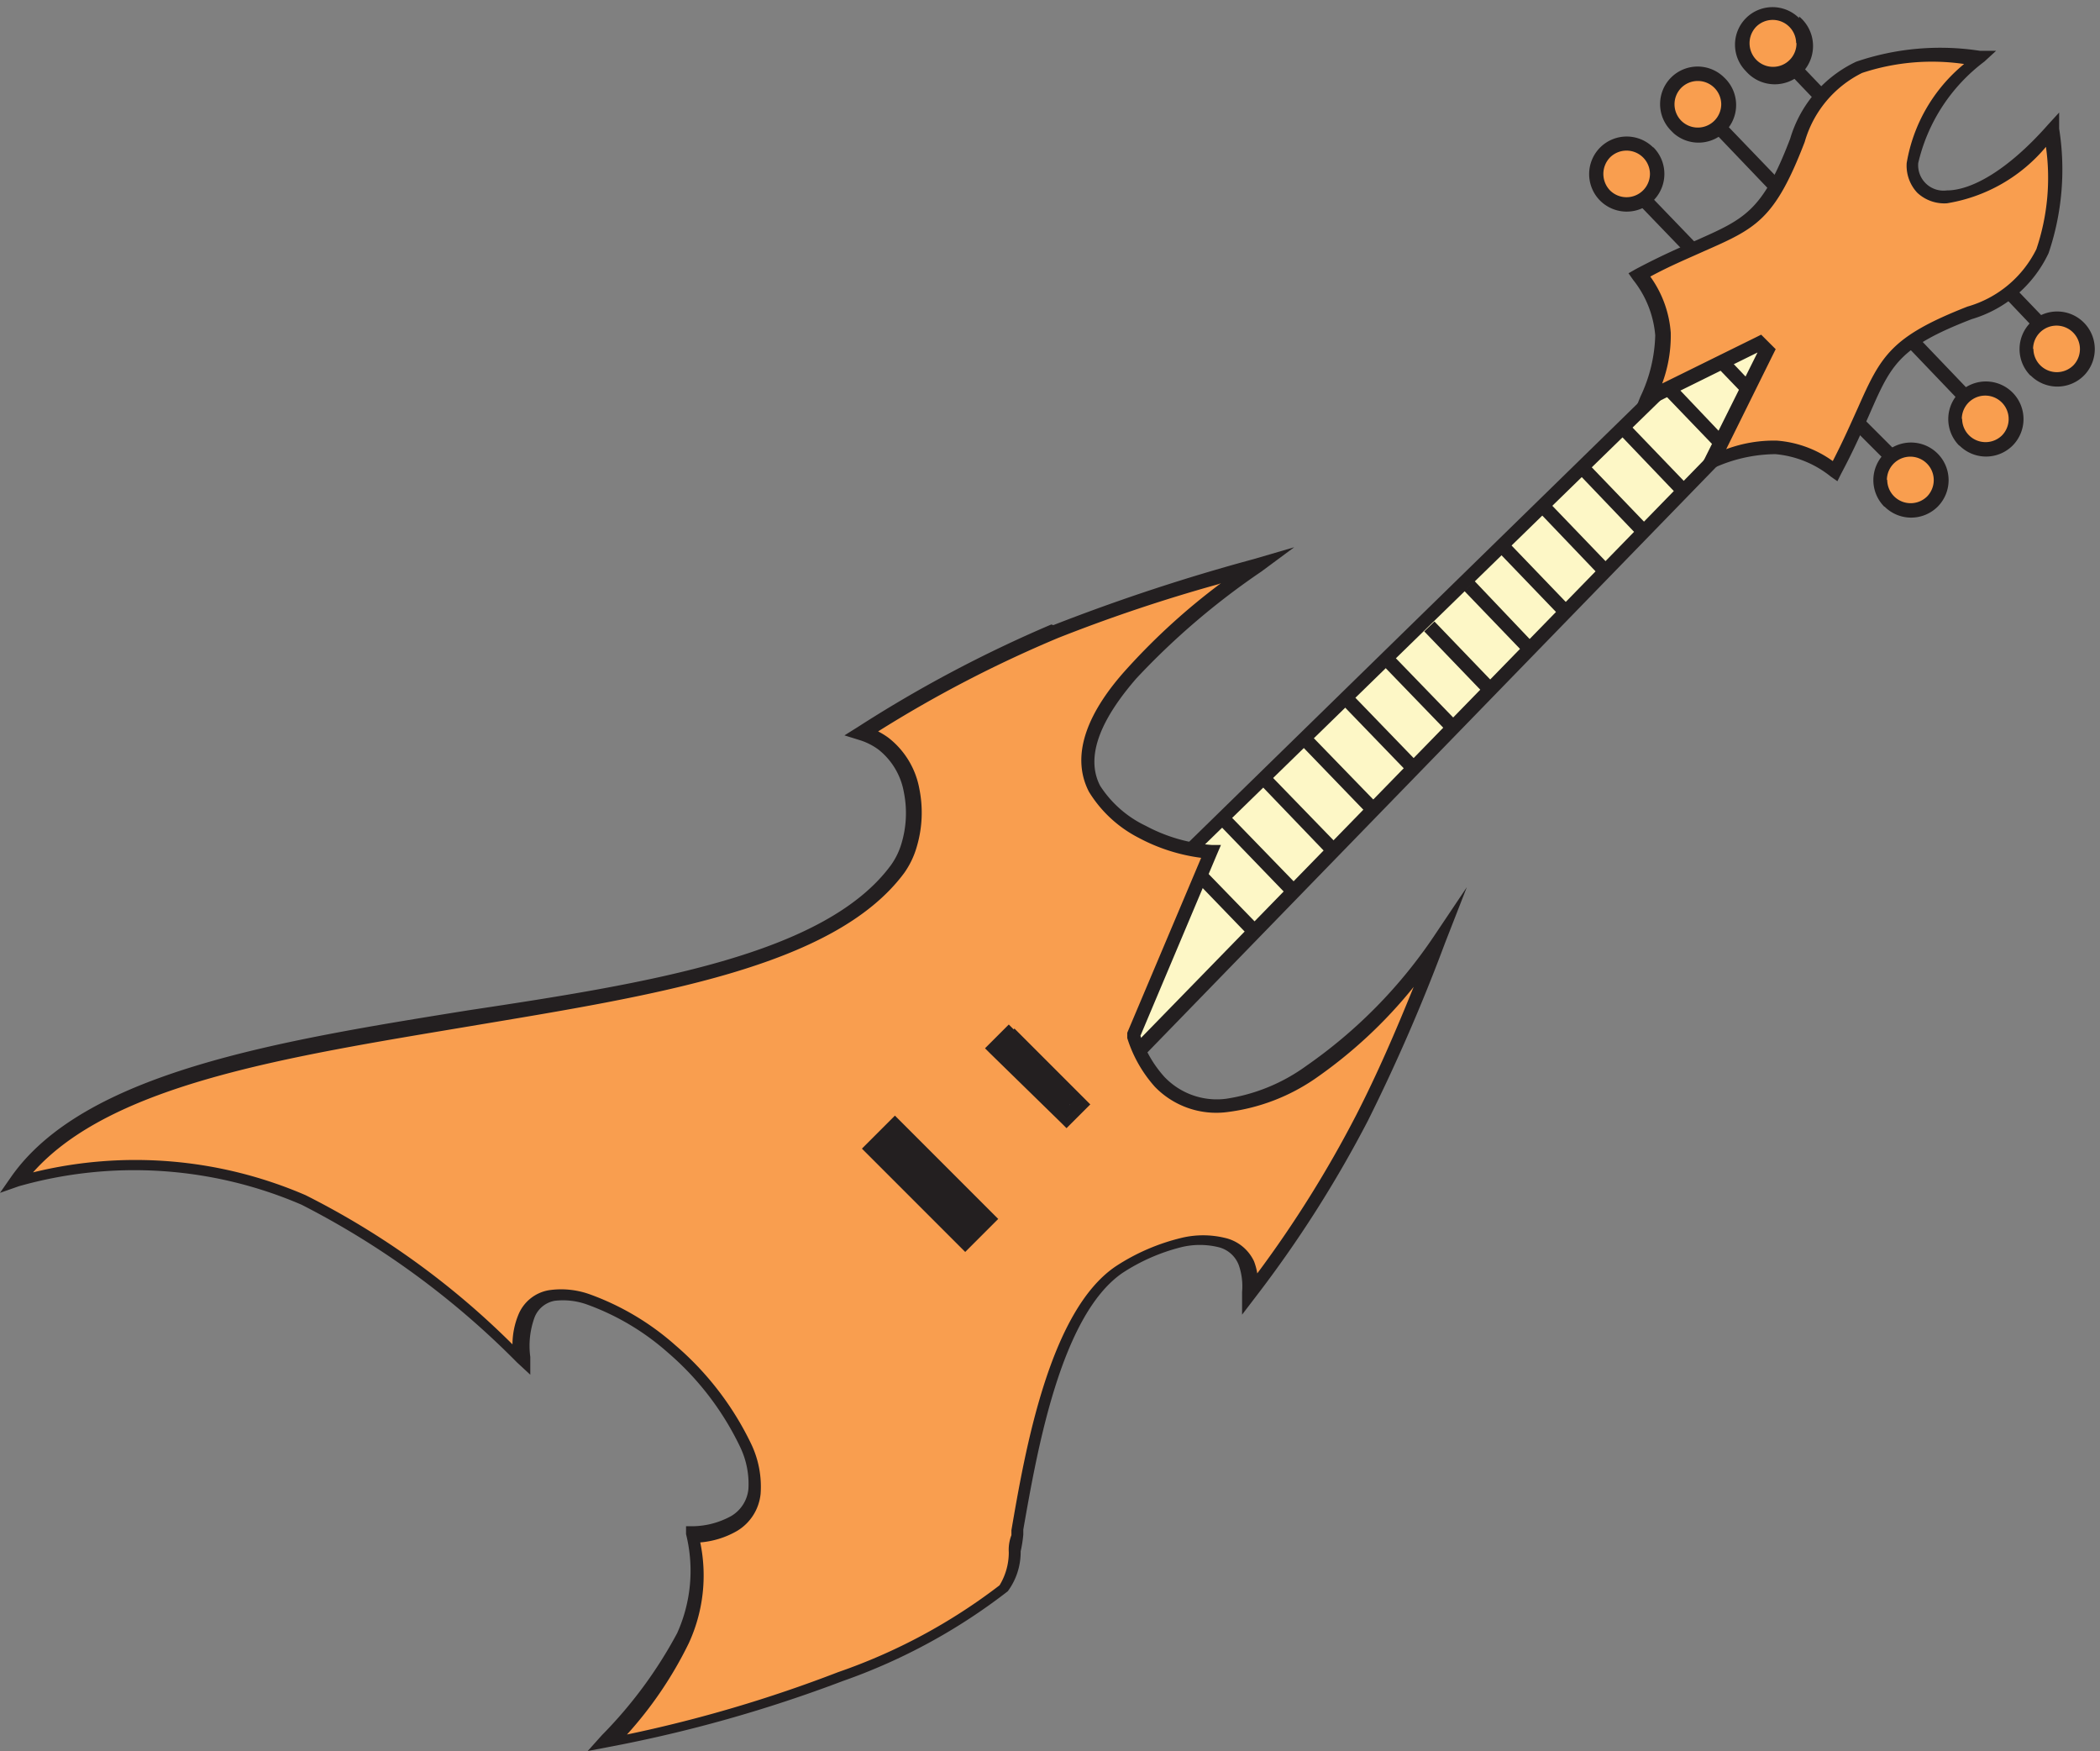 <svg xmlns="http://www.w3.org/2000/svg" viewBox="9.5367431640625e-7 -0.209 63.638 53.049"><rect x="9.5367431640625e-7" y="-0.209" width="63.638" height="53.049" fill="#808080" stroke="none"/><title>Depositphotos_52410977_01</title><g data-name="Layer 2"><g data-name="Layer 1"><g data-name="Layer 2"><g data-name="Layer 1-2"><path fill="#fdf7c6" d="M52.73 9.28l1.73 1.82-20.33 20.94-.53-4.09L52.73 9.28z"/><path d="M52.88 9.13l1.74 1.82.14.15-.14.15-20.34 20.93-.28.32-.06-.44-.52-4.11v-.11l.08-.07L52.58 9.13l.15-.18.15.16zm1.29 2l-1.45-1.55L33.82 28l.46 3.54z" fill="#231f20"/><path d="M38 16.95c-5.06 1.47-7.11 2.12-11.89 5.08 1.89.57 1.89 3.07 1.07 4.12C23 31.8 4.72 29.55.49 35.65c7.15-1.71 11 1.43 15.3 5.39-.28-3.44 3.19-1.54 4.57-.3 2.51 2.25 3.84 5.44.63 5.62.52 2.47-.42 3.88-2.6 6.32 6.25-1.24 10.68-3.48 12-4.71.28-.26.29-.85.42-1.62.4-2.33 1.12-6.68 3.11-8.07 1-.68 4.1-2 4 .71a38.49 38.49 0 0 0 5.7-10.65c-3 4.36-7.83 7.16-9.29 2.85l2.35-5.57a4.69 4.69 0 0 1-3.58-1.91c-1.1-2.08 2.43-5 4.9-6.76zm-7.41 14.18l2.15 2.15-.42.42-2.15-2.15zm-3.48 2.82l2.83 2.83-.7.7-2.83-2.83z" fill="#f99e4f"/><path d="M36.92 17.49a48.76 48.76 0 0 0-4.86 1.63 37.43 37.43 0 0 0-5.45 2.83 2.23 2.23 0 0 1 .31.19 2.53 2.53 0 0 1 .94 1.55 3.64 3.64 0 0 1-.08 1.76 2.61 2.61 0 0 1-.38.79c-2.13 2.87-7.6 3.71-13.15 4.64S3.38 32.63 1 35.31a13 13 0 0 1 8.26.69 24.4 24.4 0 0 1 6.27 4.52 2.39 2.39 0 0 1 .18-.9 1.22 1.22 0 0 1 .92-.74 2.57 2.57 0 0 1 1.26.13 8 8 0 0 1 2.58 1.54 9.15 9.15 0 0 1 2.3 3 3 3 0 0 1 .28 1.49 1.48 1.48 0 0 1-.71 1.13 2.66 2.66 0 0 1-1.12.35 4.9 4.9 0 0 1-.35 3.06A11.87 11.87 0 0 1 19 52.34a41.06 41.06 0 0 0 6.4-1.89 17.31 17.31 0 0 0 4.89-2.63 1.91 1.91 0 0 0 .28-1 1.23 1.23 0 0 1 .08-.52v-.15c.41-2.39 1.15-6.65 3.17-8a6.32 6.32 0 0 1 2-.86 2.8 2.8 0 0 1 1.28 0 1.29 1.29 0 0 1 .9.71 1.83 1.83 0 0 1 .1.37 34.54 34.54 0 0 0 3-4.8c.64-1.25 1.18-2.5 1.74-3.88a14.2 14.2 0 0 1-3 2.79 6 6 0 0 1-2.63 1 2.59 2.59 0 0 1-2.21-.76 4 4 0 0 1-.84-1.48v-.16l2.24-5.3a5.51 5.51 0 0 1-1.9-.61 3.8 3.8 0 0 1-1.5-1.39c-.59-1.14 0-2.47 1.16-3.74A19.77 19.77 0 0 1 37 17.46zm-5 1.24a58.94 58.94 0 0 1 6.07-2l1.23-.36-1 .74a22.4 22.4 0 0 0-3.78 3.23c-1 1.15-1.59 2.32-1.1 3.26a3.37 3.37 0 0 0 1.38 1.21 5 5 0 0 0 2 .58H37l-.12.28-2.32 5.5a3.53 3.53 0 0 0 .72 1.24 2.19 2.19 0 0 0 1.87.67 5.53 5.53 0 0 0 2.44-1 14.89 14.89 0 0 0 3.86-3.92l1-1.49-.66 1.69a55.77 55.77 0 0 1-2.33 5.37 35.81 35.81 0 0 1-3.4 5.34l-.42.55v-.69a1.94 1.94 0 0 0-.1-.81.88.88 0 0 0-.64-.55 2.39 2.39 0 0 0-1.08 0 5.83 5.83 0 0 0-1.81.79c-1.88 1.3-2.59 5.44-3 7.77v.15a3.89 3.89 0 0 1-.08.51 2 2 0 0 1-.39 1.21 17.72 17.72 0 0 1-5 2.72 41.94 41.94 0 0 1-7.1 2l-.63.12.43-.48a13.37 13.37 0 0 0 2.28-3.09 4.59 4.59 0 0 0 .27-3v-.24H21a2.47 2.47 0 0 0 1.16-.31 1.07 1.07 0 0 0 .52-.82 2.59 2.59 0 0 0-.25-1.27 8.72 8.72 0 0 0-2.19-2.86 7.57 7.57 0 0 0-2.43-1.45 2.16 2.16 0 0 0-1-.12.81.81 0 0 0-.61.5 2.51 2.51 0 0 0-.13 1.2v.54l-.4-.37a25.43 25.43 0 0 0-6.53-4.78 12.81 12.81 0 0 0-8.57-.56l-.57.2.32-.46c2.21-3.19 8.08-4.14 13.87-5.07C19.64 29.58 25 28.72 27 26a2.19 2.19 0 0 0 .32-.66 3.2 3.2 0 0 0 .07-1.55 2.11 2.11 0 0 0-.77-1.29 1.92 1.92 0 0 0-.58-.29l-.45-.14.4-.25a39.19 39.19 0 0 1 5.87-3.11zm-1.18 12.22l2.15 2.15.15.15-.15.15-.42.42-.15.15-.15-.15L30 31.7l-.15-.15.15-.15.42-.42.15-.15.15.15zm1.69 2.3l-.12.12-1.84-1.82.12-.12 1.84 1.84zm-5.16.49l2.83 2.83.15.15-.15.15-.7.7-.15.15-.15-.15-2.83-2.83-.15-.15.15-.15.7-.7.15-.15zm2.37 3l-.4.4-2.52-2.52.4-.4z" fill="#231f20"/><path fill="#231f20" d="M51.9 10.15l1.73 1.82-.3.29-1.74-1.81.31-.3z"/><path fill="#231f20" d="M50.69 11.38l1.73 1.82-.3.29-1.74-1.81.31-.3z"/><path fill="#231f20" d="M49.4 12.67l1.74 1.81-.31.3-1.74-1.82.31-.29z"/><path fill="#231f20" d="M48.19 13.9l1.74 1.81-.31.3-1.74-1.82.31-.29z"/><path fill="#231f20" d="M46.96 15.03l1.74 1.81-.31.3-1.73-1.81.3-.3z"/><path fill="#231f20" d="M45.75 16.26l1.74 1.81-.3.3-1.74-1.81.3-.3z"/><path fill="#231f20" d="M44.68 17.39l1.73 1.82-.3.29-1.74-1.81.31-.3z"/><path fill="#231f20" d="M43.47 18.62l1.74 1.81-.31.3-1.74-1.81.31-.3z"/><path fill="#231f20" d="M41.947 19.987l.309-.299 1.926 1.991-.31.3z"/><path fill="#231f20" d="M40.745 21.21l.309-.299 1.925 1.992-.31.299z"/><path fill="#231f20" d="M39.76 22.1l1.93 1.99-.31.3-1.93-2 .31-.29z"/><path fill="#231f20" d="M38.55 23.33l1.93 1.99-.31.3-1.92-2 .3-.29z"/><path fill="#231f20" d="M37.29 24.52l1.93 1.99-.31.3-1.93-2 .31-.29z"/><path fill="#231f20" d="M36.46 26.1l1.68 1.73-.31.3-1.67-1.73.3-.3z"/><path d="M62.17 3.75C58.53 7.74 56 5.19 60 1.55c-3.29-.27-4.65.26-5.52 2.52-1.16 3-1.75 2.47-4.79 4.08.93 1.3.88 2.22.28 3.75l3.34-1.67.22.22-1.67 3.34c1.53-.6 2.44-.65 3.75.28 1.61-3 1-3.63 4.08-4.79 2.23-.88 2.76-2.28 2.48-5.53z" fill="#f99e4f"/><path d="M62 4.24a4.94 4.94 0 0 1-3 1.71 1.2 1.2 0 0 1-.9-.32 1.2 1.2 0 0 1-.32-.9 4.94 4.94 0 0 1 1.74-3 6.75 6.75 0 0 0-3.09.27 3.36 3.36 0 0 0-1.74 2.09c-.91 2.37-1.48 2.62-3.07 3.32-.44.2-1 .43-1.61.76a3.32 3.32 0 0 1 .62 1.7 4.17 4.17 0 0 1-.26 1.54L53.23 10l.14-.07.11.11.22.22.11.11-.07.14-1.43 2.89a4.15 4.15 0 0 1 1.53-.26 3.32 3.32 0 0 1 1.7.62c.33-.64.56-1.17.76-1.61.7-1.58 1-2.16 3.32-3.07a3.36 3.36 0 0 0 2.09-1.74 6.74 6.74 0 0 0 .29-3.1zm-3 1.32c.72 0 1.82-.58 3.07-2l.33-.36v.49a7.89 7.89 0 0 1-.32 3.77 3.75 3.75 0 0 1-2.33 2c-2.2.85-2.44 1.38-3.08 2.84-.22.5-.48 1.1-.88 1.85l-.11.22-.2-.14a3.11 3.11 0 0 0-1.68-.68 4.58 4.58 0 0 0-1.87.42l-.52.21.25-.5 1.6-3.21L50 12.08l-.5.25.21-.52a4.57 4.57 0 0 0 .45-1.86 3.11 3.11 0 0 0-.67-1.68l-.14-.2.21-.12c.75-.4 1.35-.66 1.85-.88 1.46-.65 2-.88 2.84-3.08a3.75 3.75 0 0 1 2-2.33A7.89 7.89 0 0 1 60 1.33h.49l-.36.33a5.36 5.36 0 0 0-2 3.07.77.77 0 0 0 .87.83z" fill="#231f20"/><circle cx="53.7" cy="1.1" r=".93" transform="rotate(-45 53.712 1.092)" fill="#f99e4f"/><path d="M54.52.29a1.16 1.16 0 1 1-1.61 1.66 1.14 1.14 0 0 1 0-1.61 1.14 1.14 0 0 1 1.61 0zm-.09.81a.71.71 0 0 0-.21-.5.71.71 0 0 0-1 0 .72.72 0 0 0 0 1 .71.71 0 0 0 1.22-.51z" fill="#231f20"/><circle cx="51.44" cy="2.94" r=".93" transform="rotate(-45 51.448 2.94)" fill="#f99e4f"/><path d="M52.25 2.14a1.14 1.14 0 0 1-1.53 1.69l-.08-.08a1.14 1.14 0 0 1 0-1.61 1.14 1.14 0 0 1 1.61 0zm-.09.81a.71.71 0 0 0-.21-.5.71.71 0 0 0-1 0 .71.71 0 0 0 0 1 .71.71 0 0 0 1.21-.5z" fill="#231f20"/><circle cx="49.29" cy="5.06" r=".93" transform="rotate(-45 49.284 5.056)" fill="#f99e4f"/><path d="M50.1 4.25a1.14 1.14 0 1 1-1.61 1.62 1.14 1.14 0 0 1 0-1.61 1.14 1.14 0 0 1 1.61 0zm-.1.81a.71.71 0 0 0-.21-.5.71.71 0 0 0-1 0 .72.72 0 0 0 0 1 .71.71 0 0 0 1.21-.5z" fill="#231f20"/><path fill="#231f20" d="M52.27 3.52l1.74 1.81-.31.3-1.73-1.81.3-.3z"/><path fill="#231f20" d="M49.9 5.61l1.58 1.64-.31.3-1.58-1.64.31-.3z"/><path fill="#231f20" d="M54.46 1.64l.87.91-.31.3-.87-.91.31-.3z"/><circle cx="57.91" cy="14.33" r=".93" transform="rotate(-45.01 57.92 14.325)" fill="#f99e4f"/><path d="M57.1 15.14a1.14 1.14 0 1 1 1.62 0 1.14 1.14 0 0 1-1.61 0zm.09-.81a.71.71 0 0 0 .21.5.71.71 0 0 0 1 0 .71.71 0 1 0-1.22-.5z" fill="#231f20"/><circle cx="60.18" cy="12.48" r=".93" transform="rotate(-45.01 60.184 12.478)" fill="#f99e4f"/><path d="M59.37 13.29a1.14 1.14 0 1 1 1.62 0 1.14 1.14 0 0 1-1.61 0zm.09-.81a.71.71 0 0 0 .21.5.71.71 0 0 0 1 0 .71.71 0 1 0-1.22-.5z" fill="#231f20"/><circle cx="62.32" cy="10.36" r=".93" transform="rotate(-45 62.332 10.361)" fill="#f99e4f"/><path d="M61.53 11.17a1.14 1.14 0 1 1 1.62 0 1.14 1.14 0 0 1-1.61 0zm.09-.81a.71.71 0 0 0 .21.5.71.71 0 0 0 1 0 .71.71 0 1 0-1.22-.5z" fill="#231f20"/><path fill="#231f20" d="M59.35 11.91l-1.55-1.62.31-.3 1.55 1.62-.31.3z"/><path fill="#231f20" d="M61.72 9.82l-.95-1 .3-.3.96 1-.31.3z"/><path fill="#231f20" d="M56.172 12.783l.304-.304 1.004 1.004-.304.304z"/></g></g></g></g></svg>